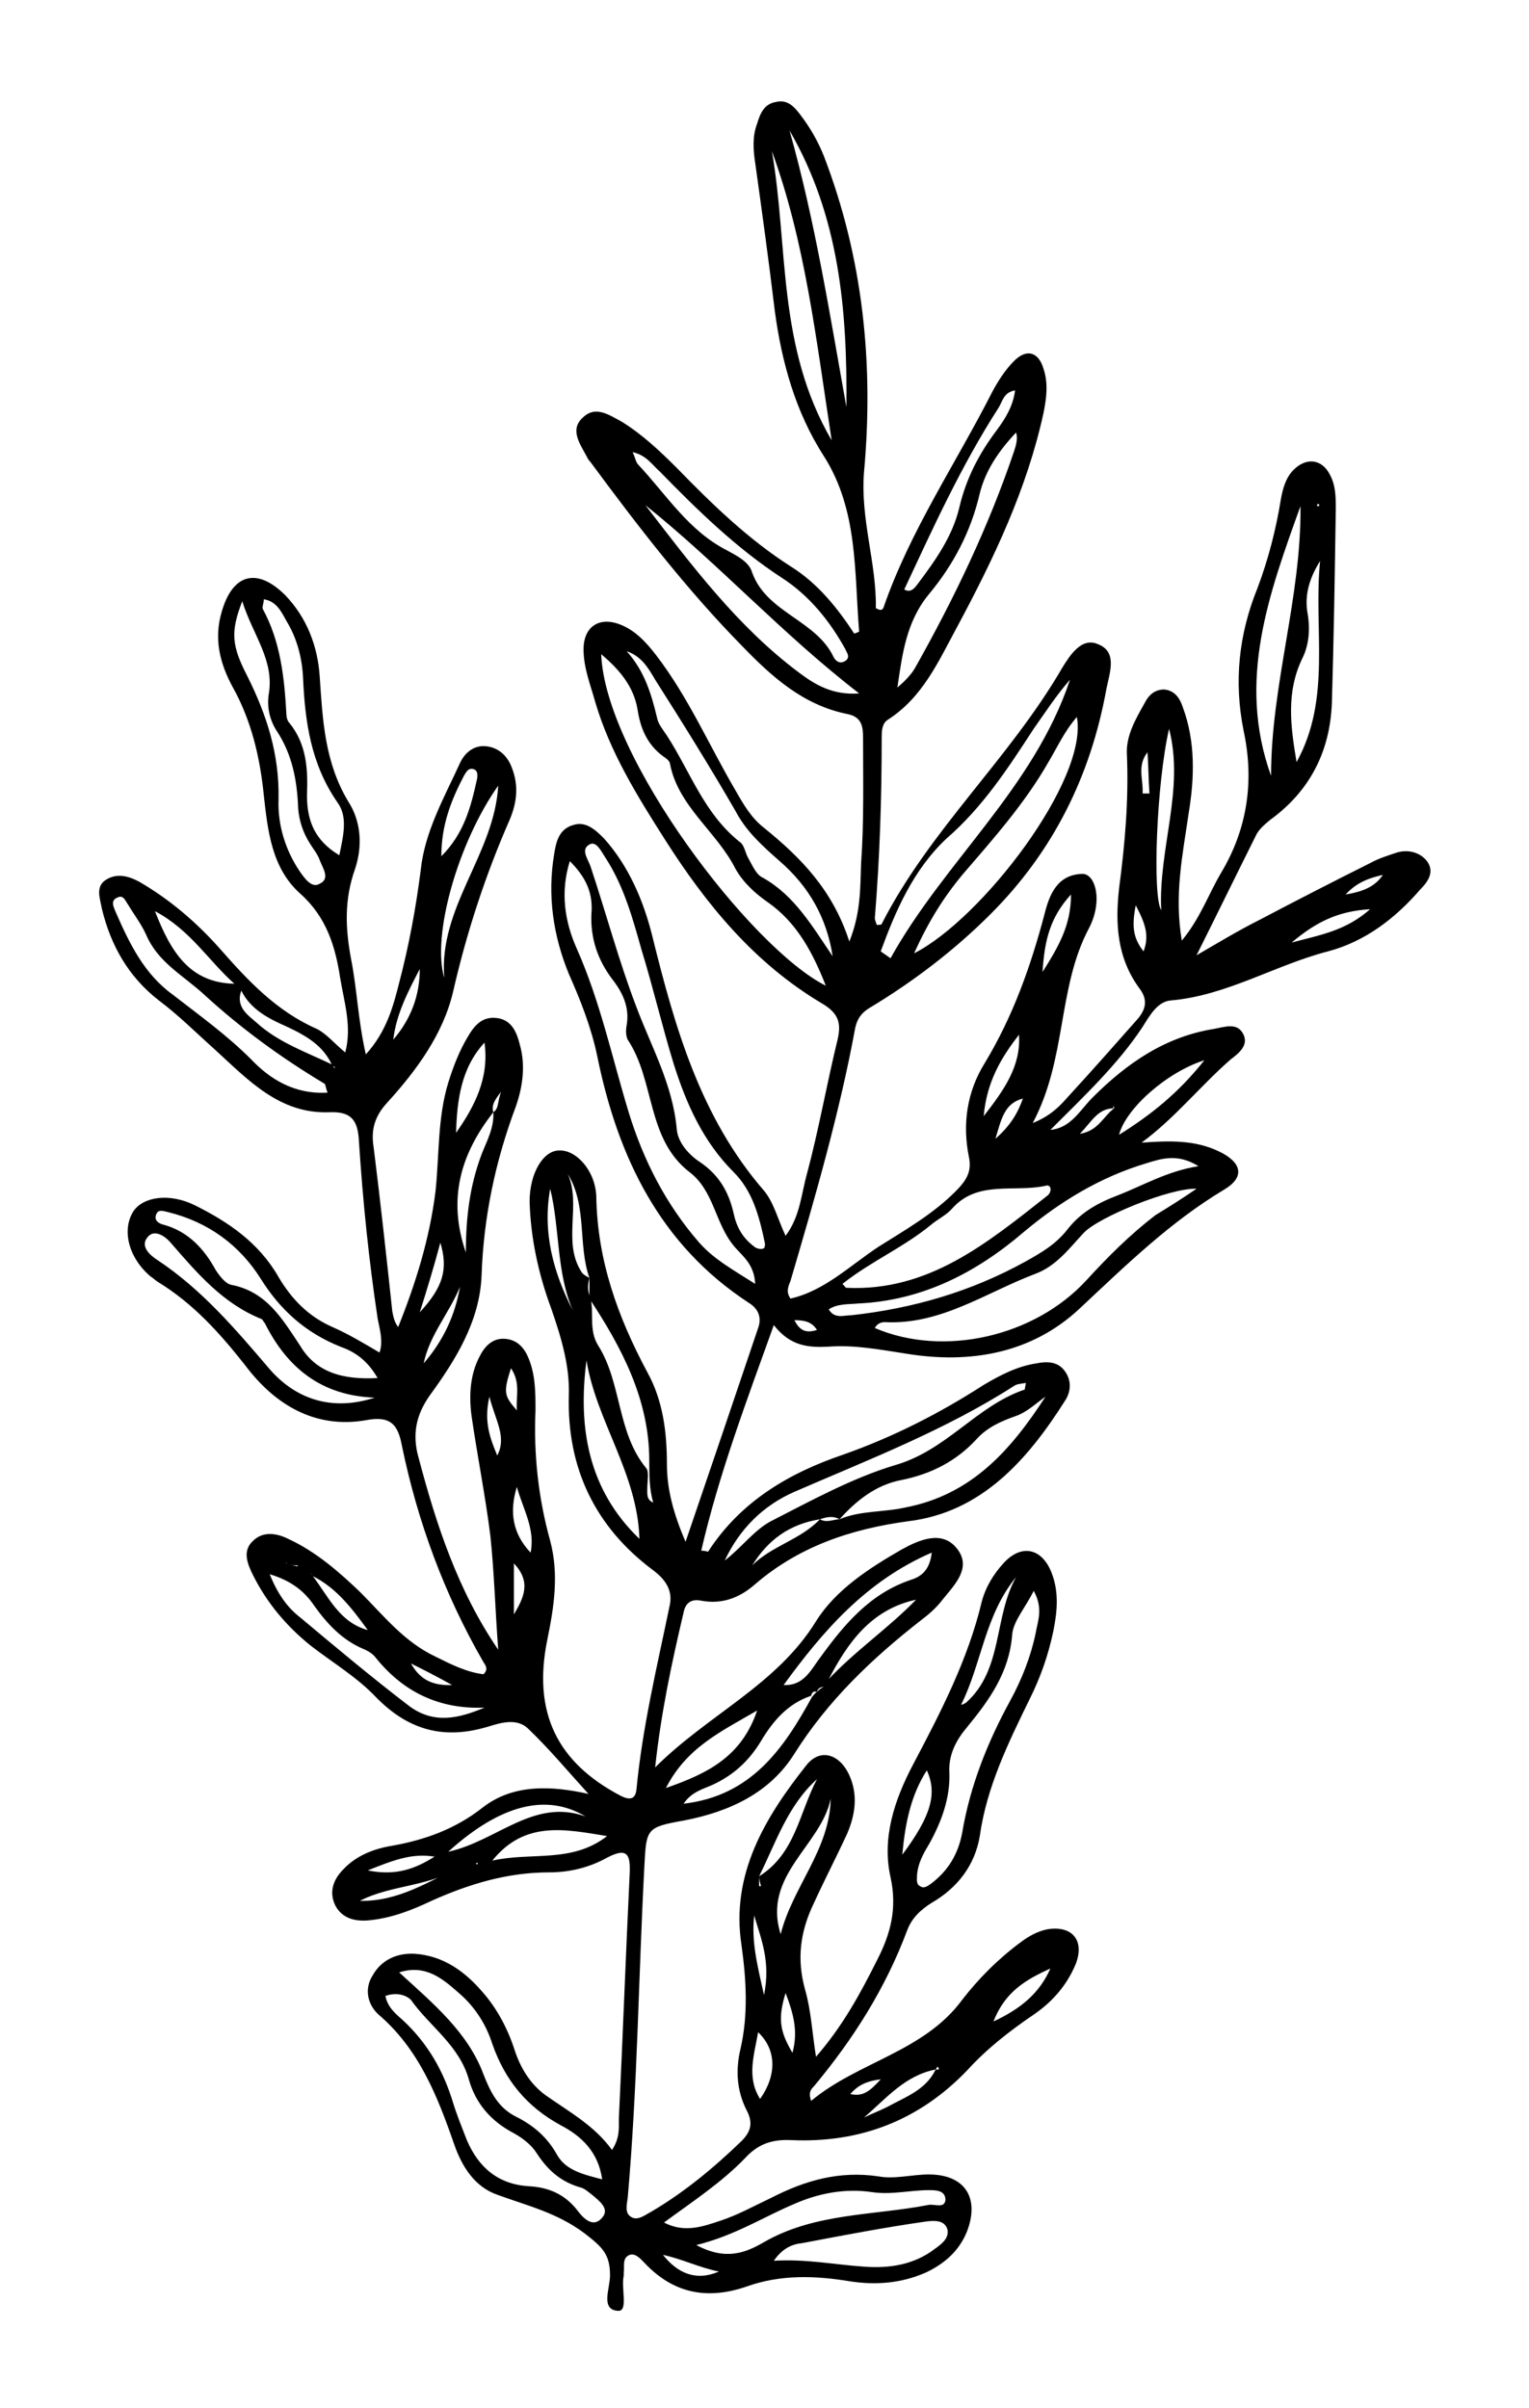 <?xml version="1.0" encoding="utf-8"?>
<!-- Generator: Adobe Illustrator 25.3.0, SVG Export Plug-In . SVG Version: 6.00 Build 0)  -->
<svg version="1.1" id="Layer_1" xmlns="http://www.w3.org/2000/svg" xmlns:xlink="http://www.w3.org/1999/xlink" x="0px" y="0px"
	 viewBox="0 0 155.9 245.5" style="enable-background:new 0 0 155.9 245.5;" xml:space="preserve">
<path d="M107.1,115.2c2.1-0.2,3-2,4.3-3.3c3.5-3.5,7.4-6.2,12.4-7c1.1-0.2,2.4-0.7,3,0.6c0.5,1.1-0.5,1.9-1.3,2.5
	c-3.1,2.7-5.7,6-9.1,8.5c2.8-0.2,5.4-0.3,7.9,0.9c2.3,1.1,2.7,2.6,0.5,3.9c-5.5,3.3-10,7.7-14.7,12.1c-4.9,4.6-11.2,5.7-17.8,4.6
	c-2.6-0.4-5.2-0.9-7.8-0.7c-2,0.1-3.9,0-5.6-2.2c-2.8,7.8-5.6,15.2-7.4,23c0.4,0,0.6,0.1,0.7,0.1c3.3-5.1,8.2-8,13.8-9.9
	c5.1-1.8,9.8-4.2,14.3-7.1c1.7-1,3.4-1.9,5.4-2.2c1-0.2,2.1-0.2,2.8,0.7c0.8,1,0.7,2.2,0.1,3.1c-3.8,6-8.5,11.4-16,12.3
	c-5.9,0.8-11.2,2.6-15.7,6.5c-1.5,1.3-3.3,2-5.4,1.6c-1-0.2-1.6,0.2-1.8,1.2c-1.2,5.1-2.3,10.2-2.9,15.8c5.4-5.4,12.4-8.4,16.4-14.9
	c2-3.2,5.4-5.4,8.7-7.3c1.8-1,4.1-2,5.6-0.2c1.7,2-0.2,3.8-1.4,5.3c-0.6,0.8-1.4,1.5-2.2,2.1c-5,3.9-9.5,8.2-12.9,13.6
	c-2.5,4-6.6,5.9-11.2,6.8c-3.9,0.7-3.9,0.8-4.1,4.7c-0.6,11.3-0.7,22.5-1.7,33.8c-0.1,0.7-0.3,1.5,0.3,1.9c0.7,0.5,1.5-0.2,2.1-0.5
	c3.4-2,6.4-4.5,9.2-7.2c1-1,1.2-1.9,0.5-3.2c-1-2-1.1-4.1-0.6-6.2c0.8-3.5,0.6-7,0.1-10.6c-1.1-7.2,2.4-13,6.6-18.3
	c1.4-1.8,3.4-1.2,4.4,1c0.9,2,0.6,4-0.2,5.9c-1.1,2.4-2.3,4.7-3.4,7.1c-1.4,2.9-1.8,5.7-0.9,8.9c0.6,2.1,0.7,4.3,1.1,6.8
	c2.7-3.1,4.5-6.4,6.2-9.8c1.4-2.7,2.1-5.3,1.4-8.5c-0.9-4,0.4-7.9,2.3-11.5c2.8-5.3,5.6-10.7,7-16.6c0.4-1.5,1.2-2.8,2.2-3.9
	c1.8-2,3.9-1.6,4.9,0.9c0.8,2,0.6,4,0.2,6c-0.5,2.4-1.3,4.7-2.4,6.9c-2.2,4.5-4.4,9-5.1,14c-0.5,3-2.3,5.3-4.9,6.8
	c-1.1,0.7-2,1.5-2.5,2.8c-2.2,5.9-5.5,11.1-9.5,15.9c-0.3,0.3-0.6,0.6-0.3,1.5c4.8-4,11.5-5,15.4-10.3c1.7-2.2,3.7-4.2,6-5.9
	c0.8-0.6,1.7-1.1,2.7-1.3c2.5-0.4,3.8,1.1,2.9,3.5c-0.9,2.2-2.4,3.9-4.3,5.2c-2.5,1.7-4.8,3.5-6.8,5.7c-4.9,5.1-10.9,7.4-17.9,7.1
	c-2-0.1-3.4,0.4-4.7,1.8c-2.4,2.5-5.3,4.4-8.3,6.6c2.1,1.1,4,0.4,5.8-0.2c1.8-0.6,3.4-1.5,5.1-2.3c3.5-1.8,7-2.8,11-2.2
	c1.6,0.3,3.4-0.2,5.1-0.2c3.7,0,5.2,2.4,3.9,5.8c-0.8,2-2.3,3.3-4.2,4.2c-2.5,1.1-5.1,1.3-7.7,0.9c-3.6-0.6-7.1-0.7-10.5,0.5
	c-4,1.4-7.5,0.8-10.5-2.4c-0.4-0.4-0.9-1-1.5-0.8c-0.8,0.3-0.5,1.2-0.6,1.8c0,0.1,0,0.2,0,0.3c-0.3,1.3,0.5,3.7-0.6,3.6
	c-1.8-0.1-0.8-2.3-0.8-3.6c0-2.2-0.8-2.9-2.6-4.3c-2.8-2.1-5.8-2.8-8.8-3.9c-2.4-0.8-3.7-2.9-4.5-5.2c-1.7-4.9-3.6-9.7-7.7-13.2
	c-1.1-1-1.5-2.6-0.6-4c0.9-1.6,2.5-2.3,4.3-2.2c2.9,0.2,5.1,1.8,6.9,3.9c1.5,1.7,2.6,3.8,3.3,6c0.6,1.8,1.6,3.4,3.1,4.5
	c2.4,1.7,5,3.1,6.8,5.6c0.8-1.2,0.7-2.2,0.7-3.2c0.4-8.3,0.7-16.6,1.1-24.9c0.1-2-0.2-2.8-2.3-1.7c-1.8,1-3.8,1.5-5.9,1.5
	c-4.3,0-8.2,1.2-12,2.9c-2.1,1-4.2,1.8-6.5,2c-1.3,0.1-2.6-0.2-3.3-1.5c-0.7-1.4-0.2-2.7,0.8-3.7c1.3-1.4,3.1-2.1,4.9-2.4
	c3.4-0.6,6.5-1.7,9.3-3.9c3.2-2.5,7.2-2.2,10.8-1.4c-2-2.2-4-4.6-6.2-6.7c-1.1-1-2.6-0.6-3.9-0.2c-4.5,1.4-8.2,0.5-11.6-3
	c-1.9-2-4.4-3.5-6.6-5.2c-2.5-2-4.5-4.4-5.9-7.2c-0.6-1.2-1.1-2.5,0-3.5c1-1,2.4-0.8,3.6-0.2c2.8,1.3,5.1,3.3,7.3,5.4
	c2.4,2.4,4.5,5.1,7.7,6.6c1.6,0.8,3.2,1.6,4.9,1.8c0.6-0.6,0.1-1-0.1-1.4c-3.9-6.8-6.6-14.1-8.2-21.8c-0.4-2.2-1.1-3.2-3.7-2.7
	c-5.2,0.9-9.3-1.6-12.3-5.6c-2.6-3.3-5.3-6.3-8.9-8.5c-0.3-0.2-0.5-0.4-0.8-0.6c-2.2-1.9-2.9-4.7-1.7-6.6c1-1.5,3.7-1.9,6.3-0.6
	c3.4,1.7,6.5,3.8,8.5,7.3c1.3,2.2,3,4,5.5,5.1c1.6,0.7,3.1,1.6,4.8,2.6c0.4-1.2,0-2.4-0.2-3.5c-0.9-6-1.5-11.9-1.9-18
	c-0.1-2.1-0.7-3.1-3-3c-5.1,0.2-8.3-3.3-11.7-6.4c-1.9-1.7-3.7-3.5-5.7-5c-3.1-2.4-4.9-5.6-5.8-9.3c-0.2-1.1-0.7-2.3,0.4-3
	c1.1-0.7,2.3-0.4,3.4,0.2c3.1,1.8,5.8,4.1,8.2,6.8c2.9,3.3,5.8,6.4,9.9,8.2c1,0.5,1.8,1.5,2.9,2.4c0.7-2.6-0.1-5.1-0.5-7.5
	c-0.5-3.3-1.4-6.3-4.1-8.7c-2.9-2.6-3.3-6.4-3.7-10c-0.4-4-1.3-7.7-3.2-11.1c-1.3-2.4-1.9-4.9-1.1-7.6c1.1-3.9,3.6-4.6,6.5-1.7
	c2.2,2.3,3.3,5.2,3.5,8.3c0.3,4.4,0.5,8.7,2.9,12.7c1.3,2,1.5,4.5,0.7,6.9c-1.1,3.1-1,6-0.4,9.2c0.6,3,0.7,6.2,1.5,9.7
	c2.1-2.3,2.8-4.9,3.4-7.3c1-3.8,1.7-7.6,2.2-11.5c0.4-3.9,2.4-7.4,4-10.9c0.5-1.1,1.5-1.9,2.8-1.7c1.3,0.2,2.1,1.1,2.5,2.2
	c0.7,1.8,0.5,3.5-0.2,5.2c-2.5,5.7-4.4,11.5-5.8,17.6c-1,4.3-3.7,8-6.7,11.3c-1.3,1.4-1.7,2.8-1.4,4.6c0.7,5.6,1.3,11.1,1.9,16.7
	c0.1,0.5,0.2,1.1,0.6,1.6c1.8-4.5,3.2-9,3.8-13.8c0.4-3.7,0.2-7.5,1.3-11.1c0.5-1.6,1.1-3.2,2-4.7c0.7-1.2,1.5-2.1,3-1.9
	c1.5,0.2,2,1.5,2.3,2.7c0.6,2.1,0.3,4.3-0.4,6.3c-2.1,5.6-3.3,11.3-3.5,17.3c-0.2,4.6-2.6,8.5-5.3,12.2c-1.4,2-1.8,4-1.1,6.4
	c1.8,6.8,4,13.5,8.1,19.5c-0.3-3.9-0.4-7.8-0.8-11.6c-0.5-4-1.3-8-1.9-12.1c-0.3-2.1-0.2-4.3,0.8-6.2c0.5-1,1.3-1.9,2.6-1.8
	c1.3,0.1,2,1,2.4,2c0.7,1.7,0.7,3.5,0.7,5.3c-0.2,4.5,0.3,9,1.5,13.3c0.9,3.4,0.4,6.7-0.3,10.1c-1.5,7.4,1,12.5,7.5,15.9
	c1,0.5,1.5,0.3,1.6-0.7c0.6-6.3,2.1-12.5,3.4-18.8c0.3-1.5-0.5-2.6-1.7-3.5c-5.9-4.4-8.8-10.4-8.6-17.8c0.1-3.1-0.8-6-1.8-8.9
	c-1.3-3.5-2.1-7.2-2.2-10.9c0-2.9,1.4-5.2,3-5.2c1.7-0.1,3.7,2,3.8,4.7c0.1,6.5,2.2,12.3,5.2,17.9c1.6,2.9,2,6.1,2,9.4
	c0,2.6,0.7,5.1,1.9,7.9c2.6-7.6,5-14.7,7.4-21.8c0.4-1.1,0-2-1-2.6c-9-5.9-13.3-14.8-15.4-25.1c-0.6-2.9-1.7-5.7-2.9-8.4
	c-1.6-3.9-2.2-8-1.5-12.2c0.2-1.3,0.5-2.6,2-3c1.3-0.4,2.3,0.6,3.1,1.4c2.5,2.8,4,6.3,4.9,9.9c2.3,9.3,4.9,18.5,11.4,26
	c1,1.2,1.4,2.9,2.2,4.6c1.5-2,1.6-4.3,2.2-6.4c1.2-4.5,2-9.1,3.1-13.6c0.4-1.7,0.1-2.7-1.6-3.7c-6.9-4.1-11.8-10.1-16-16.7
	c-2.8-4.4-5.6-8.9-7.1-14c-0.5-1.8-1.2-3.5-1.2-5.4c0-2.3,1.6-3.4,3.8-2.5c1.5,0.6,2.6,1.8,3.6,3.1c3.3,4.3,5.4,9.2,8.1,13.8
	c0.8,1.4,1.6,2.8,2.9,3.8c3.7,3,7,6.3,8.7,11.6c1.2-3,1.1-5.5,1.2-8c0.3-4.2,0.2-8.5,0.2-12.7c0-1.2-0.1-2.2-1.6-2.5
	c-4.5-0.9-7.7-3.8-10.7-6.9c-5.7-5.8-10.7-12.3-15.5-18.8c-0.2-0.2-0.3-0.4-0.4-0.6c-0.7-1.3-1.7-2.7-0.4-3.9c1.3-1.3,2.7-0.3,4,0.4
	c2.1,1.3,3.9,3,5.6,4.7c3.6,3.7,7.3,7.3,11.7,10.1c2.7,1.7,4.7,4.2,6.4,6.8c0.3-0.1,0.5-0.2,0.5-0.2c-0.5-6.1-0.1-12.4-3.6-17.9
	c-2.9-4.5-4.3-9.6-5-14.8c-0.6-5-1.3-10.1-2-15.1c-0.2-1.3-0.3-2.7,0.2-4c0.3-1,0.7-2,1.9-2.2c1.2-0.3,1.9,0.5,2.5,1.3
	c1,1.3,1.8,2.7,2.4,4.2c4,10.4,5.1,21.2,4.1,32.2c-0.4,4.8,1.3,9.4,1.2,13.9c0.5,0.3,0.7,0.2,0.8-0.1c2.7-7.8,7.4-14.7,11.1-22
	c0.6-1.1,1.3-2.2,2.2-3.1c1.3-1.3,2.5-0.9,3,0.8c0.5,1.5,0.3,3,0,4.5c-1.7,7.8-5.1,14.9-8.8,21.8c-1.9,3.5-3.5,7.2-7.1,9.5
	c-0.6,0.4-0.6,1.2-0.6,1.9c0,6.1-0.2,12.2-0.7,18.3c0,0.2,0.1,0.4,0.2,0.7c0.2,0,0.5,0,0.5-0.1c4.9-9.6,13-16.8,18.4-26.1
	c0.8-1.3,2-3.2,3.7-2.4c2,0.8,1.1,3,0.8,4.6c-1.6,8.8-5.4,16.5-11.8,22.9c-3.7,3.7-7.9,6.9-12.4,9.6c-0.8,0.5-1.2,1.1-1.4,2
	c-1.6,8.7-4.1,17.3-6.6,25.8c-0.2,0.5-0.5,1.1,0,1.8c3.5-0.8,6.1-3.4,9-5.3c2.7-1.7,5.5-3.3,7.8-5.6c1.1-1.1,1.7-2,1.4-3.5
	c-0.7-3.4-0.2-6.7,1.6-9.6c2.9-4.8,4.7-9.9,6.1-15.2c0.5-2,1.3-4,3.8-4.1c1.4-0.1,2.2,2.8,0.7,5.6c-3.2,6.1-2.2,13.2-5.7,19.8
	c2-0.8,2.9-1.9,3.8-2.9c2.3-2.5,4.5-5,6.8-7.6c0.9-1,1.2-2,0.3-3.2c-2.3-3.1-2.5-6.6-2.1-10.2c0.6-4.5,1-9.1,0.8-13.7
	c-0.1-1.9,0.9-3.6,1.8-5.2c0.4-0.8,1-1.4,2-1.4c1.1,0.1,1.6,0.9,1.9,1.8c1.3,3.5,1.2,7.2,0.6,10.8c-0.6,4.2-1.5,8.3-0.7,13
	c1.9-2.3,2.7-4.7,4-6.9c2.7-4.5,3.4-9.4,2.3-14.5c-1-5-0.5-9.8,1.4-14.5c1.1-2.9,1.9-6,2.4-9.1c0.2-1.1,0.5-2.2,1.3-3
	c1.3-1.3,2.9-1.1,3.7,0.5c0.6,1.1,0.6,2.3,0.6,3.5c-0.1,6.6-0.2,13.2-0.4,19.8c-0.2,5-2.3,9-6.3,11.9c-0.6,0.5-1.2,1-1.5,1.7
	c-1.9,3.8-3.8,7.7-6,12.1c2.4-1.4,4.4-2.6,6.4-3.6c3.8-2,7.5-3.9,11.3-5.8c0.9-0.5,1.9-0.8,2.8-1.1c1.1-0.3,2.3,0,3,0.9
	c0.8,1.1,0.1,2.1-0.7,2.9c-2.5,2.9-5.6,5.3-9.4,6.3c-5.4,1.4-10.3,4.5-16,5c-1.4,0.1-2.2,1.6-2.9,2.7
	C114,108.5,110.5,111.8,107.1,115.2c-0.1,0.3-0.3,0.6-0.4,0.8l-0.1,0.1c0,0,0-0.1,0-0.1C106.8,115.7,106.9,115.4,107.1,115.2z
	 M98,207.2c0.1-0.1,0.1-0.2,0.2-0.3c0,0.1-0.1,0.2-0.1,0.3c-0.1,0-0.1,0-0.2-0.1c0,0,0.1,0,0.1,0C98,207.1,98,207.2,98,207.2z
	 M83.3,172.5c-0.3-0.1-0.5,0-0.6,0.4c-2.4,0.8-3.9,2.6-5.1,4.6c-1.2,2-2.8,3.5-5,4.5c-0.9,0.4-2.1,0.7-2.9,1.9
	c6.9-0.8,10.2-5.6,13.1-10.9C83,172.8,83.1,172.6,83.3,172.5c0.2-0.2,0.4-0.4,0.7-0.5c0.1-0.2,0.3-0.4,0.4-0.7c2.8-3,6.2-5.3,9-8.2
	c-4.6,1-7,4.4-9,8.3c-0.1,0.2-0.3,0.4-0.4,0.6C83.7,172,83.4,172.1,83.3,172.5z M29.2,159.4c0,0,0-0.1,0.1-0.1
	C29.2,159.3,29.1,159.4,29.2,159.4c0.3,0.1,0.7,0.2,1.1,0.3l0.1-0.1l-0.2,0C29.8,159.6,29.5,159.5,29.2,159.4z M86.7,213.5
	c1.3,0.3,2-0.3,3.1-1.5C88.2,212.2,87.4,212.7,86.7,213.5C86.8,213.5,86.8,213.5,86.7,213.5z M104.3,112c-1.9,0.5-2.2,2.1-2.8,4.1
	C103.1,114.7,103.8,113.4,104.3,112c-0.1-0.1-0.1-0.1-0.1-0.1C104.2,111.9,104.3,111.9,104.3,112z M113.6,113
	c-1.7,0-2.3,1.4-3.5,2.6C112,115.3,112.5,113.8,113.6,113c0-0.1,0-0.2-0.1-0.2C113.5,112.9,113.5,113,113.6,113z M44.3,189.3
	c-2.3-0.4-4.3,0.4-6.8,1.4C40.4,191.3,42.4,190.5,44.3,189.3c0-0.1,0-0.1-0.1-0.2C44.3,189.2,44.3,189.3,44.3,189.3z M83.6,154.9
	c-3.1,0.5-5.3,2.1-6.9,4.7C78.7,157.6,81.6,157,83.6,154.9c0.7,0.4,1.4,0,2,0c2.1-0.9,4.5-0.7,6.7-1.2c6.8-1.3,10.8-5.9,14.3-11.3
	c-1,0.7-1.9,1.6-3.1,2c-1.4,0.5-2.8,1.1-3.9,2.3c-2.1,2.3-4.7,3.6-7.7,4.2c-2.6,0.5-4.6,2.1-6.3,4C84.9,154.5,84.2,154.7,83.6,154.9
	z M31.9,160.7c0-0.1-0.1-0.1-0.1-0.2c0,0-0.1,0-0.1,0C31.8,160.5,31.9,160.6,31.9,160.7c1.6,2.1,2.7,4.7,5.6,5.5
	C35.9,164,34.3,161.9,31.9,160.7z M88.1,215.9c0.8-0.4,1.6-0.7,2.4-1.1c1.8-1,3.9-1.7,4.9-3.8c0.2,0,0.5,0.1,0.2-0.3
	c-0.1,0.1-0.1,0.2-0.2,0.3C92.3,211.6,90.4,213.9,88.1,215.9c-0.2,0-0.3,0.1-0.3-0.3C87.9,215.8,88,215.8,88.1,215.9z M54.1,158.3
	C54.1,158.4,54.1,158.4,54.1,158.3c0.5-2.4-0.8-4.5-1.4-6.7C51.9,154.2,52.3,156.4,54.1,158.3z M60.1,130.3c-0.2,0.7-0.2,1.4,0.1,2
	c0.4,1.6-0.2,3.3,0.8,4.9c2.4,3.8,1.9,8.9,4.9,12.5c0.3,0.4,0.1,1.3,0.1,2c0,0.6-0.1,1.2,0.6,1.5c0,0,0,0,0,0
	c-0.4-1.4-0.4-2.8-0.4-4.3c0-6.2-2.8-11.5-6.1-16.5C60.1,131.7,60.1,131,60.1,130.3c-1.2-3.4-0.2-7.3-2.2-10.6
	c1.4,3.2-0.6,6.9,1.4,10C59.5,130,59.8,130.1,60.1,130.3z M77.4,191.3c3.7-2.3,4.1-6.5,5.9-9.9C80.3,184.1,79.1,187.9,77.4,191.3
	c0,0.4,0,0.7,0,1c0.1,0,0.1,0,0.2,0C77.5,192,77.4,191.6,77.4,191.3z M24.6,101c-0.5,0-0.7-0.3-0.7-0.7c-2.6-2.3-4.5-5.5-8.1-7.4
	c1.6,4.1,3.5,7.3,8.1,7.4C24.2,100.4,24.5,100.6,24.6,101c-0.6,1.7,0.7,2.5,1.6,3.3c2.2,2,5.1,3,7.8,4.3c0,0.1,0,0.2,0.1,0.3
	c0,0,0.1-0.1,0-0.1c0-0.1-0.1-0.1-0.2-0.1c-0.9-2.1-2.7-3.1-4.6-4C27.5,103.9,25.6,103,24.6,101z M50.3,113.4
	c-3.3,4.2-4.7,8.8-2.8,14.3c0-3.6,0.4-6.8,1.6-10C49.6,116.4,50.4,115,50.3,113.4c0.6-0.4,0.4-1.1,0.8-2.1
	C50.4,112.2,50.1,112.7,50.3,113.4z M98,173.8c0.2,0,0.3-0.1,0.5-0.2c3.8-3.4,2.8-8.7,5.1-12.8C100.4,164.7,100.1,169.6,98,173.8
	c-0.1,0.1-0.1,0.1-0.1,0.1C97.9,173.8,97.9,173.8,98,173.8z M79.9,171.8c2.1,0.1,2.8-1.6,3.8-2.9c2.4-3.3,5-6.4,9.1-7.8
	c1-0.3,2-0.9,2.2-2.8C88.3,161.2,83.9,166.3,79.9,171.8c0.1,0,0.2,0,0.2,0C80.1,171.8,80,171.8,79.9,171.8z M92.2,60.1
	c0.7,0.4,1.1-0.2,1.4-0.6c1.8-2.4,3.5-4.8,4.2-7.7c0.7-3,2-5.5,3.8-7.9c0.9-1.2,1.7-2.5,1.9-4.1c-1.2,0.2-1.3,1.2-1.7,1.8
	C98,47.5,95.1,53.9,92.2,60.1c0,0.1,0,0.1,0,0.2C92.2,60.2,92.2,60.2,92.2,60.1z M103.6,44.1c-1.7,1.8-3.1,3.8-3.7,6.2
	c-0.9,3.9-2.7,7.3-5.2,10.3c-2.3,2.8-2.7,6.1-3.2,9.5c0.7-0.6,1.4-1.3,1.8-2c4-7.1,7.5-14.4,10.1-22.1
	C103.6,45.4,103.8,44.7,103.6,44.1L103.6,44.1L103.6,44.1z M58.1,87.8c-1,3.2-0.5,6.2,0.7,8.9c2.4,5.4,3.6,11.1,5.3,16.7
	c1.5,4.9,3.8,9.4,7.2,13.3c1.5,1.7,3.5,2.8,5.7,4.2c-0.1-2.1-1.4-2.9-2.2-3.9c-1.9-2.3-2-5.6-4.5-7.5c-4.4-3.4-3.5-9.3-6.3-13.5
	c-0.2-0.4-0.2-1-0.1-1.5c0.3-1.8-0.4-3.3-1.5-4.7c-1.5-2-2.2-4.2-2.1-6.6C60.5,91,59.7,89.4,58.1,87.8z M122,121.2
	c-2.7-0.1-10,2.9-11.5,4.5c-1.5,1.6-2.8,3.4-5,4.2c-5,1.9-9.6,5.2-15.3,4.9c-0.4,0-0.8,0.2-1,0.6c7,3,16.3,0.9,21.6-4.9
	c2.2-2.4,4.4-4.6,7-6.6C119.1,123.1,120.4,122.3,122,121.2z M84.2,100.5c-1.3-3.3-2.9-6.4-5.9-8.5c-1.3-0.9-2.5-2-3.3-3.4
	c-1.9-3.8-5.9-6.4-6.7-10.8c-0.1-0.3-0.4-0.5-0.7-0.7c-1.6-1.2-2.3-2.8-2.6-4.8c-0.4-2.3-1.8-4-3.7-5.6
	C61.7,77.2,76.6,96.7,84.2,100.5z M78,126.8c-0.6-2.9-1.3-5.4-3.2-7.3c-3.1-3.1-4.8-6.9-6.1-11c-1.2-3.9-2.1-7.8-3.3-11.7
	c-0.9-3.2-1.8-6.5-3.7-9.4c-0.4-0.6-0.9-1.7-1.6-1.3c-0.9,0.5-0.2,1.4,0.1,2.2c1.6,4.8,2.9,9.7,4.7,14.4c1.5,4,3.7,7.9,4.1,12.4
	c0.1,1.4,1.3,2.7,2.4,3.4c1.9,1.3,2.9,3,3.4,5.2c0.3,1.4,0.9,2.5,2.1,3.4c0.2,0.2,0.7,0.3,0.9,0.2C78,127.3,78,126.9,78,126.8z
	 M39.3,203.5c0.2,1.1,1,1.8,1.7,2.4c2.6,2.4,4.2,5.2,5.2,8.5c0.4,1.3,0.9,2.5,1.4,3.8c1.2,2.8,3.2,4.5,6.3,4.7c2,0.1,3.7,0.8,5,2.5
	c0.6,0.8,1.6,1.8,2.5,0.7c0.8-0.9-0.3-1.7-1-2.3c-0.4-0.3-0.8-0.7-1.3-0.8c-2-0.6-3.3-1.8-4.4-3.5c-0.5-0.8-1.4-1.5-2.3-2
	c-2.3-1.2-3.9-3-4.6-5.5c-1-3.5-4-5.4-5.9-8.1C41.4,203.4,40.4,203.1,39.3,203.5z M85.9,130.9c0.3,0.3,0.3,0.4,0.4,0.4
	c8.4,0.4,14.4-4.6,20.5-9.4c0.5-0.4,0.4-1.2-0.2-1c-3.2,0.7-6.9-0.6-9.5,2.3c-0.6,0.7-1.5,1.1-2.2,1.7
	C92.1,127.2,88.8,128.6,85.9,130.9z M93.2,97.2c6.9-3.5,17.8-17.7,16.6-24.1c-1.3,1.5-2,3.1-2.9,4.6c-2.4,4.2-5.6,7.8-8.7,11.4
	C96.2,91.5,94.7,93.9,93.2,97.2z M105.4,162.2c-0.9,1.8-2.1,3.1-2.2,4.5c-0.3,3.8-2.3,6.6-4.6,9.4c-1.1,1.3-1.9,2.8-1.8,4.6
	c0.1,2.6-0.8,5-2,7.2c-0.6,1-1.2,2-1.3,3.3c0,0.4-0.1,0.9,0.3,1.1c0.4,0.3,0.8,0,1.2-0.3c1.7-1.3,2.7-3,3.1-5.1
	c0.8-4.8,2.6-9.3,4.9-13.5c1.2-2.2,2.1-4.5,2.6-6.9C105.8,165.3,106.4,164,105.4,162.2z M84.5,133.5c0.6,1,1.5,0.6,2.3,0.6
	c6.3-0.7,12.2-2.4,17.8-5.5c1.6-0.9,3-1.7,4.2-3.2c1.3-1.7,3-2.7,5.1-3.5c2.6-1,5.1-2.5,8.3-3c-2.1-1.3-3.7-0.8-5.3-0.3
	c-4.7,1.4-8.8,3.9-12.5,7c-4.9,4.2-10.4,7-16.9,7.3C86.5,133,85.4,132.9,84.5,133.5z M40.7,201.1c3.5,3.2,7,6.1,8.6,10.4
	c0.7,1.8,1.5,3.4,3.3,4.3c1.8,0.9,3.2,2.1,4.2,3.9c0.9,1.6,2.7,2,4.6,2.5c-0.4-2.8-2.1-4.4-4.2-5.5c-3.5-1.9-5.7-4.6-7-8.3
	c-0.6-1.9-1.7-3.7-3.3-5.1C45.3,201.9,43.5,200.2,40.7,201.1z M84.9,97.5c-0.6-3.9-2.4-7.1-5.4-9.7c-1.7-1.5-3.4-3-4.5-5.1
	c-2.6-4.5-5.4-9-8.2-13.4c-0.7-1.2-1.4-2.4-2.9-2.9c1.8,2,2.5,4.3,3.1,6.8c0.1,0.6,0.6,1.2,1,1.8c2.4,3.7,3.8,8,7.5,10.9
	c0.4,0.3,0.5,1.1,0.8,1.6c0.4,0.7,0.8,1.7,1.5,2C81,91.3,82.8,94.4,84.9,97.5z M89.8,97c0.3,0.2,0.7,0.5,1,0.7
	c5.5-9.9,14.6-17.3,18.3-28.4c-1.4,1.6-2.5,3.3-3.7,5c-2.6,4-5.2,8-8.9,11.2C93.1,88.7,91.3,92.9,89.8,97z M132.6,51.6
	c-3.2,8.9-6.5,17.8-3,27.5C129.6,69.8,132.7,60.9,132.6,51.6z M38.5,140.5c-1.1-1.9-2.4-2.7-3.8-3.2c-3.5-1.4-6.1-3.7-8.1-6.9
	c-2.2-3.5-5.4-5.8-9.4-6.8c-0.5-0.1-1.1-0.4-1.3,0.3c-0.2,0.6,0.4,0.9,0.9,1c2.4,0.7,4,2.4,5.2,4.6c0.4,0.6,1,1.4,1.6,1.5
	c3.6,0.7,5.2,3.5,7,6.2C32.2,139.9,34.9,140.7,38.5,140.5z M38.2,142.5c-5.4-0.2-8.9-3-11.2-7.6c-0.1-0.1-0.2-0.3-0.3-0.4
	c-4-1.6-6.6-4.7-9.3-7.8c-0.5-0.6-1.7-1.5-2.4-0.5c-0.7,0.9,0.3,1.8,1.1,2.3c4.5,3,7.9,7,11.4,11.1
	C30.2,142.7,33.9,143.9,38.2,142.5z M33.4,111.4c-0.2-0.5-0.2-0.8-0.3-0.9c-4.5-2.7-8.6-5.7-12.4-9.2c-2.1-1.9-4.6-3.2-5.8-6
	c-0.5-1.1-1.2-2-1.8-3c-0.3-0.4-0.5-1.1-1.1-0.8c-0.8,0.3-0.4,1-0.2,1.5c1.4,3.2,2.9,6.3,5.8,8.4c2.7,2.1,5.5,4.1,8,6.6
	C27.5,110,30,111.6,33.4,111.4z M71,228.9c3,1.6,5,0.8,6.9-0.3c5.2-3,11.2-2.7,16.8-3.8c0.6-0.1,1.6,0.4,1.7-0.5c0-1-1-1-1.7-1
	c-1.9,0-3.8,0.5-5.8,0.2c-2.7-0.4-5.4,0.1-7.9,1.2C77.9,226,75,227.9,71,228.9z M78.7,15.4c1.7,9.7,0.5,19.9,6.1,29.5
	C83.2,34.5,82.1,24.7,78.7,15.4z M34.6,87.2c0.4-2,0.9-3.9-0.2-5.4c-2.7-3.9-3.3-8.2-3.5-12.7c-0.1-2-0.6-4-1.7-5.8
	c-0.5-0.9-1-2-2.3-2.2c0,0.4-0.2,0.8-0.1,1c1.8,3.3,2.2,7,2.4,10.7c0,0.3,0.1,0.7,0.3,0.9c1.8,2.2,1.9,4.8,1.8,7.4
	C31.3,83.7,32.1,85.7,34.6,87.2z M65.8,51.5c4.7,6.1,9.4,12.4,15.7,17.1c1.6,1.2,3.4,2.3,6.1,2.1C79.7,64.6,73.3,57.5,65.8,51.5z
	 M78.9,230.5c3.3-0.2,6.2,0.4,9.2,0.6c2.6,0.2,5.1-0.2,7.2-1.8c0.7-0.5,1.5-1.1,1.3-2c-0.3-1-1.4-0.9-2.2-0.8
	c-4.2,0.6-8.4,1.4-12.6,2.2C80.8,228.8,79.8,229.2,78.9,230.5z M104.6,141c-0.6,0.1-0.9,0.1-1.2,0.3c-7,4.5-14.8,7.5-22.4,10.8
	c-3.2,1.4-5.6,3.8-7.1,7c1.7-1.3,3-3.1,4.7-4c4.1-2.1,8.3-4.4,12.6-5.7c5.3-1.5,8.3-6,13.2-7.7C104.5,141.8,104.5,141.5,104.6,141z
	 M24.7,61.3c-1.2,3.1-1.1,4.5,0.5,7.6c2,4,3.3,8,3.2,12.6c-0.1,2.6,0.7,5.2,2.2,7.4c0.5,0.7,1.2,1.7,2,1.2c1.1-0.5,0.3-1.6,0-2.4
	c-0.2-0.6-0.7-1.2-1-1.7c-0.7-1.1-1.1-2.3-1.2-3.6c-0.1-2.8-0.6-5.5-2.2-7.9c-0.7-1.1-1-2.4-0.8-3.7C28,67.3,25.8,64.8,24.7,61.3z
	 M64.5,46.1c0.3,0.6,0.3,1,0.6,1.3c2.9,3.1,5.1,6.7,9,8.7c1.1,0.6,2.3,1.2,2.6,2.3c1.5,4.1,6.5,4.8,8.3,8.6c0.2,0.4,0.7,0.8,1.3,0.3
	c0.4-0.4,0-0.8-0.1-1.1c-1.6-2.9-3.7-5.5-6.5-7.3c-4.6-3-8.6-6.9-12.4-10.8C66.5,47.4,65.9,46.4,64.5,46.1z M59.8,138.7
	c-0.9,6.9,0.2,13.2,5.4,18.2C65,150.2,60.8,144.9,59.8,138.7z M86.3,41.5c0.1-9.8-0.7-19.4-5.8-28.2C83.1,22.5,84.6,32,86.3,41.5z
	 M49.4,174.1c-4.6,0.2-8.3-1.6-11.1-5.1c-0.3-0.4-0.8-0.7-1.3-0.9c-2.1-0.9-3.6-2.5-4.9-4.3c-1-1.5-2.3-2.6-4.6-3.3
	c0.8,2,1.8,3.4,3.1,4.4c3.7,3.1,7.4,6.2,11.2,9.1C44.3,175.8,46.8,175.2,49.4,174.1z M132.2,77.7c3.6-6.5,1.7-13.6,2.4-20.5
	c-1,1.6-1.6,3.3-1.3,5.2c0.3,1.6,0.2,3.3-0.5,4.7C131.1,70.6,131.6,74.1,132.2,77.7z M50.8,80.1c-4.1,5.8-6.8,15.3-5.5,19.6
	C44.7,92.5,50.4,87.1,50.8,80.1z M79.6,197.2c1.2-4.8,5-8.6,5.1-13.8C83.7,188.2,77.7,191.2,79.6,197.2z M77.2,174.4
	c-3.8,2.2-7.2,3.8-9.3,7.9C72.2,180.8,75.6,179.1,77.2,174.4z M50.2,189.7c4-0.9,8.1,0.3,11.7-2.5C57.6,186.5,53.5,185.6,50.2,189.7
	z M119.2,74.3c-1.3,5.7-1.7,17.1-0.8,18.5C118.1,86.5,120.8,80.5,119.2,74.3z M45.7,188.8c5-1.1,8.7-5.5,14-3.6
	C55.7,182.8,51,184,45.7,188.8z M122.8,108.1c-3.8,1.2-8,4.9-8.7,7.6C117.3,113.7,120.1,111.5,122.8,108.1z M49.4,106.3
	c-2.4,2.6-2.8,5.9-2.9,9.2C48.4,112.8,49.9,109.9,49.4,106.3z M45,87.3c2.3-2.3,3-5,3.6-7.7c0.1-0.4,0.2-1.1-0.4-1.2
	c-0.5-0.1-0.7,0.4-0.9,0.7C46,81.6,45,84.1,45,87.3z M56.1,121.2c-0.8,4.4,0.3,8.5,2.3,12.4C56.7,129.6,57.1,125.3,56.1,121.2z
	 M103.9,105.5c-1.8,2.3-3.3,4.8-3.6,8.3C102.4,111.1,104.1,108.7,103.9,105.5z M92,189.1c2.9-3.9,3.6-6.2,2.5-8.6
	C92.9,183,92.3,185.8,92,189.1z M107.1,200.7c-2.4,1.1-4.6,2.3-5.8,5.4C104.1,204.8,106,203.2,107.1,200.7z M77.5,214
	c1.7-2.4,1.7-5-0.2-6.8C76.9,209.5,76.1,211.8,77.5,214z M36.7,193.8c3.9,0.1,7.1-2,10.4-3.6C44,192.4,40,192.1,36.7,193.8z
	 M106.3,99.1c1.7-2.7,2.9-4.8,2.9-7.9C107.1,93.5,106.5,95.8,106.3,99.1z M131.7,96.1c3-0.8,5.5-1.2,8-3.4
	C136.4,92.9,134.2,94,131.7,96.1z M42.8,133.8c2.4-2.6,2.9-4.4,2.1-7.1C44.2,129.3,43.5,131.6,42.8,133.8z M42.8,98.8
	c-1.2,2.3-2.4,4.6-2.7,7.2C41.9,103.9,42.8,101.5,42.8,98.8z M46.9,131.2c-1.1,2.7-3.1,4.9-3.7,7.8
	C45.2,136.7,46.4,134.1,46.9,131.2z M77.9,203.4c0.7-3.4-0.3-5.7-1-8.1C76.6,197.9,77.2,200.3,77.9,203.4z M80.1,203.2
	c-0.8,2.6-0.6,3.9,0.7,6.1C81.4,207.1,80.9,205.3,80.1,203.2z M73.3,231.6c-2-0.4-3.8-1.3-5.7-1.7C69.1,231.8,71,232.6,73.3,231.6z
	 M50.7,148.4c1-1.9-0.2-3.6-0.8-6C49.3,145,50,146.7,50.7,148.4z M52.4,159.4c0,2,0,3.6,0,5.2C53.4,162.9,54.2,161.3,52.4,159.4z
	 M52.1,139.5c-0.8,2.5-0.7,2.8,0.6,4.3C52.6,142.3,53.1,141,52.1,139.5z M115.8,92.3c-0.4,2.1-0.3,3.3,0.8,4.7
	C117.2,95.4,116.8,94.2,115.8,92.3z M41.9,169.6c0.8,1.4,1.9,2.3,4.2,2.2C44.3,170.8,43.1,170.2,41.9,169.6z M116.5,80.9
	c0.2,0,0.4,0,0.7,0c-0.1-1.4-0.1-2.8-0.2-4.2C115.9,78.1,116.6,79.5,116.5,80.9z M141,89.2c-1.3,0.3-2.6,0.7-3.8,2
	C139,90.9,140.2,90.4,141,89.2z M81,134.6c0.6,1.2,1.3,1.3,2.3,1C82.8,134.8,82.1,134.6,81,134.6z M134.5,51.6c0-0.1,0-0.2,0-0.2
	c0,0-0.1,0-0.2,0c0,0.1,0,0.2,0,0.2C134.3,51.6,134.4,51.6,134.5,51.6z M48.7,189.9l-0.2,0.1l0.2,0.1L48.7,189.9z"/>
</svg>
